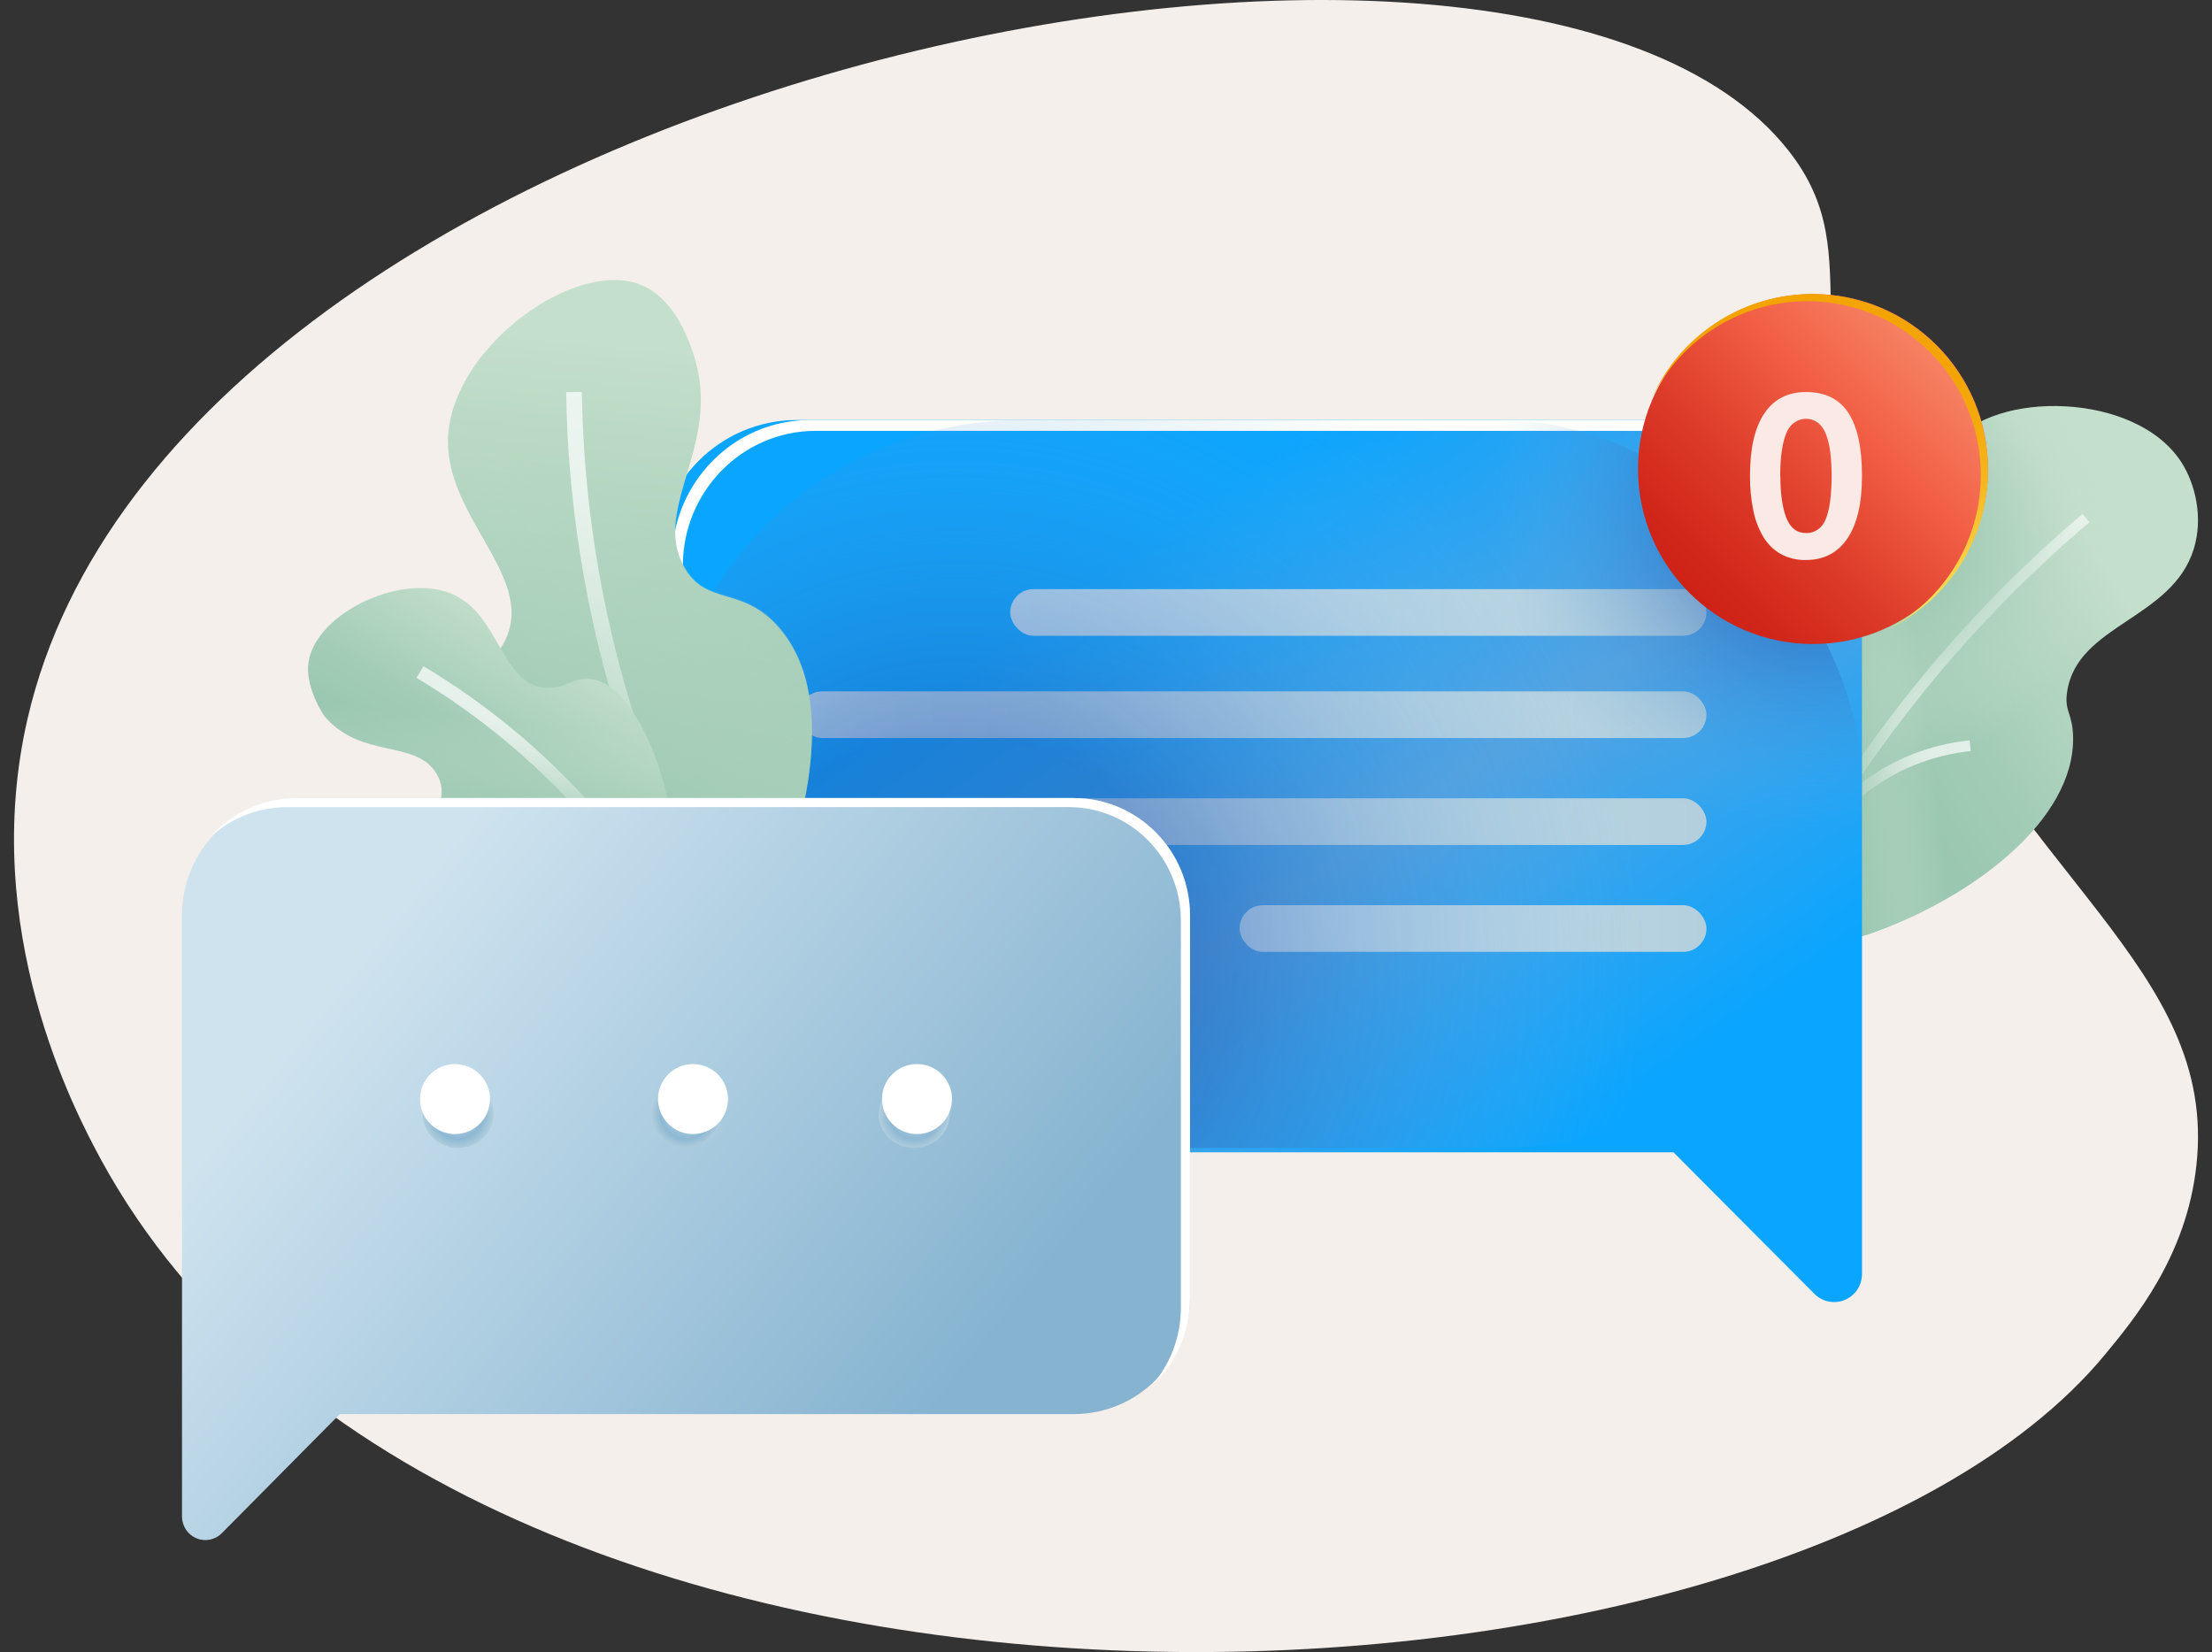 <svg height="118" viewBox="0 0 158 118" width="158" xmlns="http://www.w3.org/2000/svg">
    <rect x="0" y="0" width="158" height="118" fill="#333333" stroke="none"/>
    <defs>
        <linearGradient id="daqvr6x62a" x1="80.403%" x2="35.363%" y1="29.905%" y2="59.383%">
            <stop offset="0%" stop-color="#C4DFCC" />
            <stop offset="17%" stop-color="#BBDAC6" />
            <stop offset="68%" stop-color="#A3CCB6" />
            <stop offset="100%" stop-color="#9AC7B0" />
        </linearGradient>
        <linearGradient id="st8jbl415c" x1="22.952%" x2="49.306%" y1="53.603%" y2="50.061%">
            <stop offset="18%" stop-color="#9AC7B0" />
            <stop offset="27%" stop-color="#9EC9B3" stop-opacity=".9" />
            <stop offset="46%" stop-color="#A9CFBA" stop-opacity=".65" />
            <stop offset="72%" stop-color="#BAD9C5" stop-opacity=".25" />
            <stop offset="88%" stop-color="#C4DFCC" stop-opacity="0" />
        </linearGradient>
        <linearGradient id="et0b3er5zd" x1="29.569%" x2="80.682%" y1="24.2%" y2="77.345%">
            <stop offset="0%" stop-color="#09A5FF" />
            <stop offset="50.443%" stop-color="#54A3E1" />
            <stop offset="100%" stop-color="#09A5FF" />
        </linearGradient>
        <linearGradient id="obf6u3x8fe" x1="0%" x2="100.005%" y1="50.035%" y2="50.035%">
            <stop offset="0%" stop-color="#CBE0ED" />
            <stop offset="100%" stop-color="#B3CFDD" />
        </linearGradient>
        <linearGradient id="cy3p8hkz0f" x1="0%" x2="100.004%" y1="49.965%" y2="49.965%">
            <stop offset="0%" stop-color="#CBE0ED" />
            <stop offset="100%" stop-color="#B3CFDD" />
        </linearGradient>
        <linearGradient id="gtn3l7topg" x1="0%" x2="100.004%" y1="50.035%" y2="50.035%">
            <stop offset="0%" stop-color="#CBE0ED" />
            <stop offset="100%" stop-color="#B3CFDD" />
        </linearGradient>
        <linearGradient id="pfve2wezgh" x1="0%" x2="100%" y1="50.035%" y2="50.035%">
            <stop offset="0%" stop-color="#CBE0ED" />
            <stop offset="100%" stop-color="#B3CFDD" />
        </linearGradient>
        <linearGradient id="bsrqjn7g8k" x1="6.785%" x2="94.547%" y1="93.223%" y2="5.461%">
            <stop offset="1%" stop-color="#CC1E13" />
            <stop offset="15%" stop-color="#D02519" />
            <stop offset="36%" stop-color="#DC3A28" />
            <stop offset="61%" stop-color="#EF5B42" />
            <stop offset="64%" stop-color="#F25F45" />
            <stop offset="100%" stop-color="#F89574" />
        </linearGradient>
        <linearGradient id="djonrt16sl" x1="47.881%" x2="51.875%" y1="102.734%" y2="-11.878%">
            <stop offset="10%" stop-color="#F9DE5B" />
            <stop offset="22%" stop-color="#F7CE43" />
            <stop offset="41%" stop-color="#F5B71F" />
            <stop offset="57%" stop-color="#F4A909" />
            <stop offset="67%" stop-color="#F3A401" />
        </linearGradient>
        <linearGradient id="fuza9qpthm" x1="51.719%" x2="48.366%" y1="11.606%" y2="75.744%">
            <stop offset="0%" stop-color="#C4DFCC" />
            <stop offset="17%" stop-color="#BBDAC6" />
            <stop offset="68%" stop-color="#A3CCB6" />
            <stop offset="100%" stop-color="#9AC7B0" />
        </linearGradient>
        <linearGradient id="99s05miidn" x1="43.108%" x2="55.992%" y1="76.219%" y2="29.663%">
            <stop offset="0%" stop-color="#9AC7B0" />
            <stop offset="34%" stop-color="#ACD1BC" stop-opacity=".58" />
            <stop offset="71%" stop-color="#BDDBC7" stop-opacity=".16" />
            <stop offset="88%" stop-color="#C4DFCC" stop-opacity="0" />
        </linearGradient>
        <linearGradient id="2vdtqy50ko" x1="70.139%" x2="41.281%" y1="25.419%" y2="66.955%">
            <stop offset="0%" stop-color="#C4DFCC" />
            <stop offset="17%" stop-color="#BBDAC6" />
            <stop offset="68%" stop-color="#A3CCB6" />
            <stop offset="100%" stop-color="#9AC7B0" />
        </linearGradient>
        <linearGradient id="tbjif3tvip" x1="47.257%" x2="51.496%" y1="75.133%" y2="41.652%">
            <stop offset="0%" stop-color="#9AC7B0" />
            <stop offset="34%" stop-color="#ACD1BC" stop-opacity=".58" />
            <stop offset="71%" stop-color="#BDDBC7" stop-opacity=".16" />
            <stop offset="88%" stop-color="#C4DFCC" stop-opacity="0" />
        </linearGradient>
        <linearGradient id="7q4ujo9v5q" x1="82.387%" x2="12.069%" y1="70.947%" y2="29.309%">
            <stop offset="0%" stop-color="#85B3D0" />
            <stop offset="100%" stop-color="#CFE3EF" />
        </linearGradient>
        <radialGradient cx="38.483%" cy="25.917%" fx="38.483%" fy="25.917%"
            gradientTransform="scale(-1 -.947) rotate(57.541 .485 -.708)" id="9afvx58w3b"
            r="49.018%">
            <stop offset="18%" stop-color="#9AC7B0" />
            <stop offset="27%" stop-color="#9EC9B3" stop-opacity=".9" />
            <stop offset="46%" stop-color="#A9CFBA" stop-opacity=".65" />
            <stop offset="72%" stop-color="#BAD9C5" stop-opacity=".25" />
            <stop offset="88%" stop-color="#C4DFCC" stop-opacity="0" />
        </radialGradient>
        <radialGradient cx="75.417%" cy="24.333%" fx="75.417%" fy="24.333%"
            gradientTransform="matrix(-.605 0 0 -1 1.21 .487)" id="udgg5ijc6i" r="95.013%">
            <stop offset="34%" stop-color="#235DB4" />
            <stop offset="40%" stop-color="#2864B9" stop-opacity=".91" />
            <stop offset="81%" stop-color="#4F9DDD" stop-opacity=".26" />
            <stop offset="100%" stop-color="#5FB3EB" stop-opacity="0" />
        </radialGradient>
        <radialGradient cx="4.196%" cy="87.63%" fx="4.196%" fy="87.63%"
            gradientTransform="matrix(-.605 0 0 -1 .067 1.753)" id="qygzqlltjj" r="44.026%">
            <stop offset="34%" stop-color="#235DB4" />
            <stop offset="40%" stop-color="#2864B9" stop-opacity=".91" />
            <stop offset="81%" stop-color="#4F9DDD" stop-opacity=".26" />
            <stop offset="100%" stop-color="#5FB3EB" stop-opacity="0" />
        </radialGradient>
        <radialGradient cx="50%" cy="50%" fx="50%" fy="50%"
            gradientTransform="matrix(.95 0 0 1 .025 0)" id="dmhvh78w5r" r="52.651%">
            <stop offset="0%" stop-color="#CBE0ED" />
            <stop offset="70%" stop-color="#8DB8D3" />
            <stop offset="100%" stop-color="#B3CFDD" />
        </radialGradient>
        <radialGradient cx="50%" cy="50%" fx="50%" fy="50%"
            gradientTransform="matrix(.95 0 0 1 .025 0)" id="pvps3o3ums" r="52.651%">
            <stop offset="0%" stop-color="#CBE0ED" />
            <stop offset="70%" stop-color="#8DB8D3" />
            <stop offset="100%" stop-color="#B3CFDD" />
        </radialGradient>
    </defs>
    <g fill="none" fill-rule="evenodd">
        <g>
            <g transform="translate(-109 -263) translate(109.5 263)">
                <path
                    d="M134.63 42.6c8.837 20.091 23.288 26.505 21.758 40.611-.696 6.496-4.407 10.97-6.527 13.536-23.606 28.547-117.915 32.441-143.172-13.964-1.856-3.428-8.688-16.4-5.223-31.44C12.044 5.446 107.856-13.822 127.23 10.731c6.225 7.883-.538 13.827 7.399 31.868z"
                    fill="#F4EFEA" fill-rule="nonzero" />
                <path
                    d="M121.839 55.823c.813-1.87 2.561-7.835 7.076-11.335 2.028-1.575 3.167-1.234 4.657-1.92.496-.256.964-.562 1.397-.914 2.24-1.797 1.972-7.36 3.98-9.947 2.998-3.862 13.131-3.738 16.373 1.323 1 1.567 1.56 3.958.877 6.175-1.548 5.028-8.305 5.393-9.04 10.169-.234 1.453.386 1.528.42 3.27.117 5.933-7.169 11.513-14.624 14.086-3.59 1.238-10.478-2.138-11.398-2.874-2.095-1.699-.573-6.059.282-8.033z"
                    fill="url(#daqvr6x62a)" fill-rule="nonzero" />
                <path
                    d="M148.5 37c-2.329 1.974-4.554 4.062-6.667 6.254C136.666 48.62 132.189 54.58 128.5 61c.888-1.506 3.204-4.934 7.63-6.724 1.31-.526 2.689-.868 4.097-1.015"
                    opacity=".7" stroke="#FFF" stroke-width=".77" />
                <path style="mix-blend-mode:multiply"
                    d="M121.839 55.823c.813-1.87 2.561-7.835 7.076-11.335 2.028-1.575 3.167-1.234 4.657-1.92.496-.256.964-.562 1.397-.914 2.24-1.797 1.972-7.36 3.98-9.947 2.998-3.862 13.131-3.738 16.373 1.323 1 1.567 1.56 3.958.877 6.175-1.548 5.028-8.305 5.393-9.04 10.169-.234 1.453.386 1.528.42 3.27.117 5.933-7.169 11.513-14.624 14.086-3.59 1.238-10.478-2.138-11.398-2.874-2.095-1.699-.573-6.059.282-8.033z"
                    fill="url(#9afvx58w3b)" fill-rule="nonzero" />
                <path style="mix-blend-mode:multiply"
                    d="M121.839 55.823c.813-1.87 2.561-7.835 7.076-11.335 2.028-1.575 3.167-1.234 4.657-1.92.496-.256.964-.562 1.397-.914 2.24-1.797 1.972-7.36 3.98-9.947 2.998-3.862 13.131-3.738 16.373 1.323 1 1.567 1.56 3.958.877 6.175-1.548 5.028-8.305 5.393-9.04 10.169-.234 1.453.386 1.528.42 3.27.117 5.933-7.169 11.513-14.624 14.086-3.59 1.238-10.478-2.138-11.398-2.874-2.095-1.699-.573-6.059.282-8.033z"
                    fill="url(#st8jbl415c)" fill-rule="nonzero" />
                <path
                    d="M122.618 30H56.382c-5.45.017-9.865 4.45-9.882 9.926v32.453c.017 5.475 4.431 9.91 9.882 9.926h62.655l10.065 10.11c.57.572 1.426.742 2.17.432.743-.31 1.228-1.039 1.228-1.848V39.926c-.015-5.476-4.43-9.91-9.882-9.926z"
                    fill="url(#et0b3er5zd)" fill-rule="nonzero" />
                <path style="mix-blend-mode:soft-light"
                    d="M47.5 39.964v32.612c.003 2.837 1.198 5.537 3.284 7.424-1.614-1.824-2.508-4.19-2.51-6.642V40.386c.016-5.302 4.245-9.596 9.467-9.612h66.207c2.423.002 4.759.92 6.552 2.574-1.86-2.127-4.525-3.345-7.326-3.348H57.327c-5.417.015-9.805 4.466-9.827 9.964z"
                    fill="#FFF" fill-rule="nonzero" />
                <g style="mix-blend-mode:soft-light" fill-rule="nonzero"
                    transform="translate(56.5 42)">
                    <rect fill="url(#obf6u3x8fe)" height="3.333" rx="1.667" width="49.731"
                        x="15.158" y=".077" />
                    <rect fill="url(#cy3p8hkz0f)" height="3.333" rx="1.667" width="64.829" x=".06"
                        y="7.381" />
                    <rect fill="url(#gtn3l7topg)" height="3.333" rx="1.667" width="64.829" x=".06"
                        y="15.017" />
                    <rect fill="url(#pfve2wezgh)" height="3.333" rx="1.667" width="33.351" x="31.54"
                        y="22.655" />
                </g>
                <rect style="mix-blend-mode:multiply" fill="url(#udgg5ijc6i)" fill-rule="nonzero"
                    height="52" opacity=".5" rx="26" transform="rotate(180 89.5 56)" width="86"
                    x="46.5" y="30" />
                <rect style="mix-blend-mode:multiply" fill="url(#qygzqlltjj)" fill-rule="nonzero"
                    height="52" opacity=".5" rx="26" transform="rotate(180 89.5 56)" width="86"
                    x="46.5" y="30" />
                <circle cx="129" cy="33.5" fill="url(#bsrqjn7g8k)" fill-rule="nonzero" r="12.5" />
                <path style="mix-blend-mode:screen"
                    d="M141.5 33.581c.003 4.9-2.834 9.357-7.269 11.419 4.792-2.454 7.457-7.728 6.595-13.053-.863-5.325-5.055-9.483-10.375-10.291-5.32-.809-10.554 1.918-12.951 6.748 2.436-5.403 8.303-8.368 14.084-7.121 5.782 1.247 9.912 6.37 9.916 12.298z"
                    fill="url(#djonrt16sl)" fill-rule="nonzero" />
                <path
                    d="M124.5 33.983c0-1.967.344-3.456 1.031-4.466.687-1.01 1.674-1.515 2.962-1.517 1.373 0 2.385.498 3.034 1.493.649.996.973 2.492.973 4.49 0 1.956-.347 3.447-1.041 4.475-.694 1.027-1.683 1.54-2.966 1.54-.615.017-1.225-.127-1.779-.42-.5-.277-.928-.688-1.242-1.197-.348-.577-.596-1.22-.73-1.895-.17-.821-.25-1.662-.241-2.503zm2.168 0c0 1.263.141 2.26.423 2.99.281.732.748 1.097 1.402 1.097.615.032 1.183-.364 1.415-.988.28-.66.42-1.698.422-3.111.003-.565-.03-1.13-.098-1.69-.051-.439-.155-.868-.309-1.278-.119-.319-.314-.597-.564-.806-.381-.28-.857-.358-1.296-.213-.44.145-.797.498-.972.962-.288.695-.432 1.708-.433 3.037h.01z"
                    fill="#FBE9E5" fill-rule="nonzero" />
                <path
                    d="M51.96 69.748c1.278-.537 1.84-2.15 2.957-5.378 1.414-4.076 4.868-14.041.29-19.47-2.643-3.134-5.243-1.54-6.842-4.41-2.398-4.308 2.92-8.87.589-15.425-.35-.985-1.359-3.825-3.734-4.745-4.678-1.813-13.225 4.391-13.7 10.67-.438 5.835 6.21 10.063 4.117 14.685-.61 1.338-1.262 1.194-1.823 2.372-3.183 6.74 12.086 24.25 18.146 21.701z"
                    fill="url(#fuza9qpthm)" fill-rule="nonzero" />
                <path d="M40.5 28c.225 15.244 4.725 30.128 13 43" opacity=".7" stroke="#FFF"
                    stroke-width="1.12" />
                <path style="mix-blend-mode:multiply"
                    d="M54.917 64.194c1.414-4.06 4.868-13.986.29-19.394-2.643-3.121-5.243-1.533-6.842-4.392-2.398-4.29 2.92-8.835.589-15.363-.35-.98-1.359-3.81-3.734-4.726-4.678-1.806-13.225 4.374-13.7 10.628-.438 5.811 6.21 10.022 4.117 14.626-.61 1.333-1.262 1.19-1.823 2.363C30.63 54.649 45.9 72.09 51.96 69.55c.067-.03.133-.062.197-.098.322.538.639 1.054.95 1.547l-.543-1.83c.883-.763 1.428-2.319 2.353-4.976z"
                    fill="url(#99s05miidn)" fill-rule="nonzero" />
                <path
                    d="M46.34 63.545c-.366.278-1.015.696-3.886.278-6.825-1.01-10.124-1.814-11.194-4.214-.941-2.114.428-2.815-.64-4.453-1.505-2.307-5.237-.982-7.844-3.885-.333-.373-1.348-2.132-1.272-3.65.182-3.622 6.477-6.743 10.209-5.23 3.465 1.408 3.548 6.437 6.673 6.73 1.548.148 1.942-.785 3.322-.627 4.123.47 7.717 12.686 4.632 15.05z"
                    fill="url(#2vdtqy50ko)" fill-rule="nonzero" />
                <path
                    d="M29.5 48c2.256 1.348 4.411 2.877 6.447 4.572C39.56 55.58 42.772 59.087 45.5 63"
                    opacity=".7" stroke="#FFF" stroke-width=".97" />
                <path style="mix-blend-mode:multiply"
                    d="M41.71 48.493c-1.382-.158-1.775.775-3.324.626-3.127-.299-3.22-5.336-6.672-6.728-3.733-1.513-10.028 1.608-10.21 5.23-.076 1.517.939 3.276 1.272 3.65 2.608 2.902 6.34 1.577 7.845 3.883 1.067 1.638-.302 2.339.64 4.453 1.067 2.399 4.371 3.204 11.194 4.213 2.871.425 3.52 0 3.886-.278 3.083-2.371-.51-14.585-4.632-15.05z"
                    fill="url(#tbjif3tvip)" fill-rule="nonzero" />
                <path
                    d="M20.775 57h55.45c4.565.013 8.262 3.744 8.275 8.35v27.301c-.013 4.607-3.71 8.338-8.275 8.35H23.773l-8.426 8.505c-.477.482-1.195.627-1.819.366-.623-.261-1.03-.876-1.028-1.557V65.343c.016-4.603 3.713-8.33 8.275-8.343z"
                    fill="url(#7q4ujo9v5q)" fill-rule="nonzero" />
                <path style="mix-blend-mode:soft-light"
                    d="M84.5 65.351v27.41c0 2.385-1.009 4.655-2.77 6.239 1.362-1.532 2.116-3.52 2.117-5.58V65.71c-.02-4.45-3.584-8.05-7.984-8.063H20.025c-2.042 0-4.011.768-5.525 2.155 1.57-1.783 3.818-2.803 6.179-2.802h55.526c4.563.008 8.266 3.736 8.295 8.351z"
                    fill="#FFF" fill-rule="nonzero" />
                <g style="mix-blend-mode:multiply" fill-rule="nonzero"
                    transform="translate(29.5 77)">
                    <ellipse cx="2.72" cy="2.585" fill="url(#dmhvh78w5r)" rx="2.534" ry="2.407" />
                    <ellipse cx="19.005" cy="2.58" fill="url(#pvps3o3ums)" rx="2.539" ry="2.411" />
                    <ellipse cx="35.299" cy="2.585" fill="url(#dmhvh78w5r)" rx="2.534" ry="2.407" />
                </g>
                <circle cx="32" cy="78.5" fill="#FFF" fill-rule="nonzero" r="2.5" />
                <circle cx="49" cy="78.5" fill="#FFF" fill-rule="nonzero" r="2.5" />
                <circle cx="65" cy="78.5" fill="#FFF" fill-rule="nonzero" r="2.5" />
            </g>
        </g>
    </g>
</svg>
